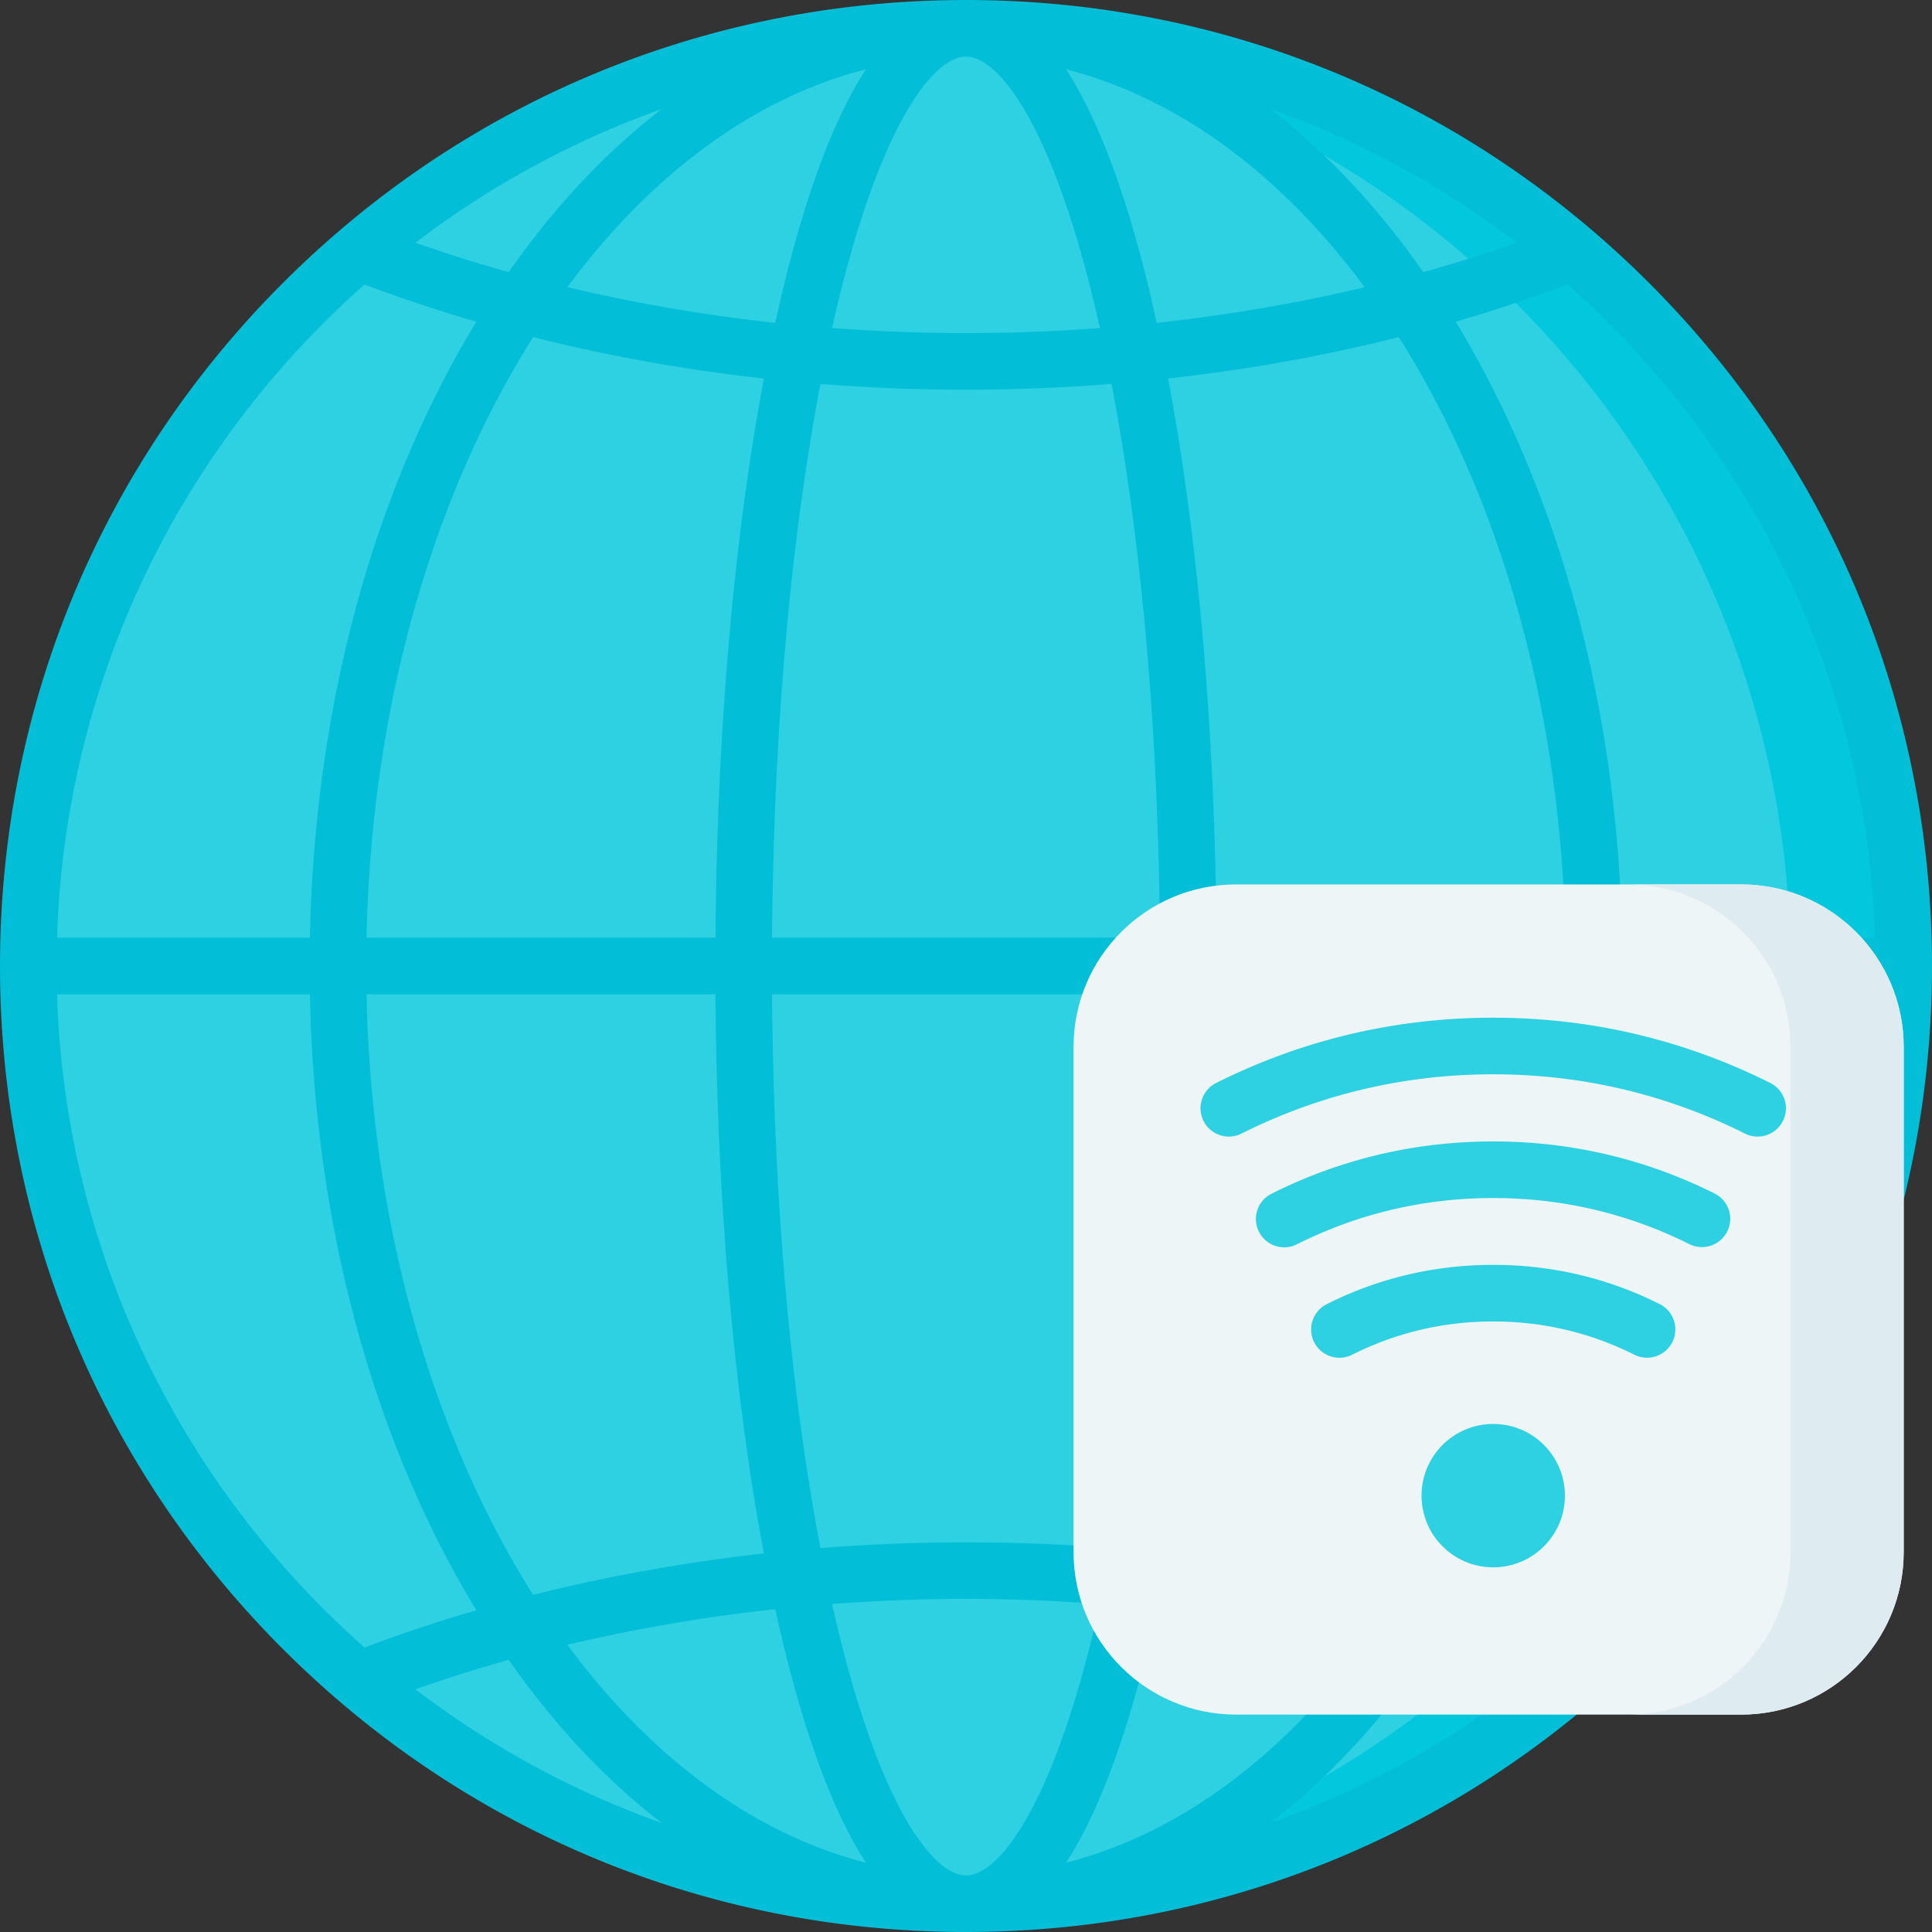 <svg xmlns="http://www.w3.org/2000/svg" height="512" width="512" xmlns:v="https://vecta.io/nano"><rect width="100%" height="100%" fill="#333333" stroke="none"/><circle cx="256" cy="256" fill="#2ed1e2" r="248.5"/><path d="M256 7.5c-5.038 0-10.036.168-15 .464C371.256 15.721 474.5 123.795 474.5 256S371.256 496.279 241 504.036c4.964.296 9.962.464 15 .464 137.243 0 248.5-111.257 248.5-248.5S393.243 7.5 256 7.5z" fill="#02c7dd"/><path d="M437.02 74.98C388.667 26.629 324.38 0 256 0S123.333 26.629 74.98 74.98 0 187.62 0 256s26.629 132.668 74.98 181.02S187.62 512 256 512s132.667-26.629 181.02-74.98S512 324.38 512 256s-26.629-132.668-74.98-181.02zm59.852 173.52h-67.005c-1.178-60.848-16.67-118.13-44.098-163.235 10.108-2.941 19.992-6.235 29.616-9.866 48.268 42.647 79.372 104.284 81.487 173.101zM304.962 78.554c-6.4-26.99-13.905-47.073-22.448-60.182 30.073 7.69 57.301 28.225 79.141 57.748-17.858 4.246-36.306 7.405-55.101 9.438l-1.592-7.004zm-14.595 3.461l1.134 4.924c-11.745.885-23.598 1.336-35.501 1.336s-23.748-.475-35.495-1.361l1.128-4.899C233.361 32.551 247.477 15 256 15s22.639 17.551 34.367 67.015zM204.606 248.5c.38-54.102 4.865-105.156 12.826-146.758 12.758 1.015 25.637 1.534 38.568 1.534s25.812-.518 38.568-1.532c7.96 41.602 12.445 92.655 12.825 146.757H204.606zm102.788 15c-.38 54.102-4.865 105.156-12.826 146.759A486.59 486.59 0 0 0 256 408.725a487.01 487.01 0 0 0-38.568 1.533c-7.961-41.602-12.446-92.656-12.826-146.758zM207.038 78.554l-1.593 7c-18.792-2.032-37.227-5.213-55.084-9.458 21.837-29.511 49.059-50.037 79.124-57.725-8.542 13.11-16.048 33.192-22.447 60.183zm-4.601 21.761c-7.969 42.277-12.453 93.774-12.831 148.185H97.137c1.249-61.639 17.833-117.523 44.155-159.157 19.761 4.973 40.249 8.649 61.145 10.972zM189.606 263.5c.378 54.41 4.862 105.907 12.831 148.184-20.897 2.323-41.385 5.999-61.146 10.971-26.322-41.633-42.905-97.517-44.154-159.155zm15.839 162.947l1.592 7c6.4 26.99 13.905 47.073 22.448 60.182-30.065-7.688-57.287-28.214-79.124-57.725 17.856-4.246 36.292-7.425 55.084-9.457zm16.188 3.538l-1.128-4.9c11.746-.885 23.593-1.361 35.495-1.361s23.747.476 35.495 1.362l-1.128 4.899C278.639 479.449 264.523 497 256 497s-22.639-17.551-34.367-67.015zm83.329 3.461l1.593-7.002c18.791 2.033 37.227 5.215 55.084 9.459-21.837 29.511-49.059 50.037-79.124 57.725 8.542-13.109 16.048-33.191 22.447-60.182zm4.601-21.76c7.969-42.277 12.453-93.775 12.831-148.186h92.469c-1.249 61.639-17.834 117.524-44.156 159.158-19.761-4.972-40.249-8.649-61.144-10.972zM322.394 248.5c-.378-54.409-4.862-105.905-12.83-148.182 20.898-2.323 41.385-5.998 61.147-10.971 26.321 41.633 42.904 97.516 44.153 159.153zm79.528-184.164c-8.076 2.835-16.329 5.432-24.739 7.777-12.196-17.435-25.842-31.914-40.543-43.22 23.678 8.433 45.658 20.467 65.282 35.443zm-267.098 7.767c-8.409-2.344-16.663-4.938-24.737-7.772 19.622-14.974 41.599-27.005 65.273-35.437-14.698 11.303-28.342 25.779-40.536 43.209zm-38.208 3.294c9.622 3.631 19.508 6.922 29.617 9.863-27.429 45.106-42.922 102.39-44.1 163.24H15.128c2.115-68.818 33.22-130.456 81.488-173.103zM15.128 263.5h67.005c1.178 60.849 16.671 118.132 44.099 163.239-10.108 2.941-19.993 6.233-29.616 9.865C48.348 393.956 17.243 332.318 15.128 263.5zm94.963 184.173c8.074-2.835 16.323-5.434 24.731-7.778 12.195 17.431 25.839 31.908 40.537 43.212-23.672-8.431-45.647-20.461-65.268-35.434zm267.083-7.772c8.41 2.344 16.669 4.93 24.744 7.765-19.623 14.976-41.602 27.008-65.278 35.44 14.697-11.302 28.34-25.777 40.534-43.205zm38.211-3.299c-9.622-3.631-19.509-6.921-29.618-9.861 27.429-45.107 42.923-102.391 44.101-163.241h67.005c-2.116 68.817-33.221 130.455-81.488 173.102z" fill="#03bed7"/><path d="M461.427 454.384H327.573c-23.788 0-43.073-19.284-43.073-43.073V277.457c0-23.788 19.284-43.073 43.073-43.073h133.855c23.788 0 43.073 19.284 43.073 43.073v133.855c-.001 23.788-19.285 43.072-43.074 43.072z" fill="#eef5f6"/><path d="M461.427 234.384h-30c23.788 0 43.073 19.284 43.073 43.073v133.855c0 23.788-19.284 43.073-43.073 43.073h30c23.788 0 43.073-19.284 43.073-43.073V277.457c0-23.789-19.284-43.073-43.073-43.073z" fill="#deecf1"/><g fill="#2ed1e2"><path d="M469.143 286.997c-22.927-11.477-47.631-17.296-73.425-17.296s-50.497 5.819-73.424 17.295a7.5 7.5 0 0 0-3.35 10.064c1.853 3.703 6.358 5.203 10.063 3.35 20.825-10.424 43.269-15.709 66.71-15.709s45.887 5.285 66.71 15.71c1.078.539 2.223.795 3.352.795a7.5 7.5 0 0 0 3.364-14.209zm-14.667 29.339c-18.332-9.186-38.101-13.843-58.759-13.843s-40.426 4.662-58.75 13.856a7.5 7.5 0 0 0 3.369 14.205 7.47 7.47 0 0 0 3.358-.799c16.217-8.137 33.72-12.263 52.023-12.263s35.812 4.123 52.039 12.253a7.5 7.5 0 0 0 6.72-13.409zm-14.628 29.269c-13.752-6.903-28.6-10.403-44.13-10.403s-30.379 3.505-44.124 10.418a7.5 7.5 0 0 0 3.376 14.202c1.133 0 2.283-.258 3.364-.802 11.634-5.852 24.212-8.818 37.383-8.818s25.756 2.964 37.401 8.81c3.699 1.857 8.209.364 10.067-3.338s.365-8.21-3.337-10.069z"/><circle cx="395.723" cy="396.36" r="19"/></g></svg>